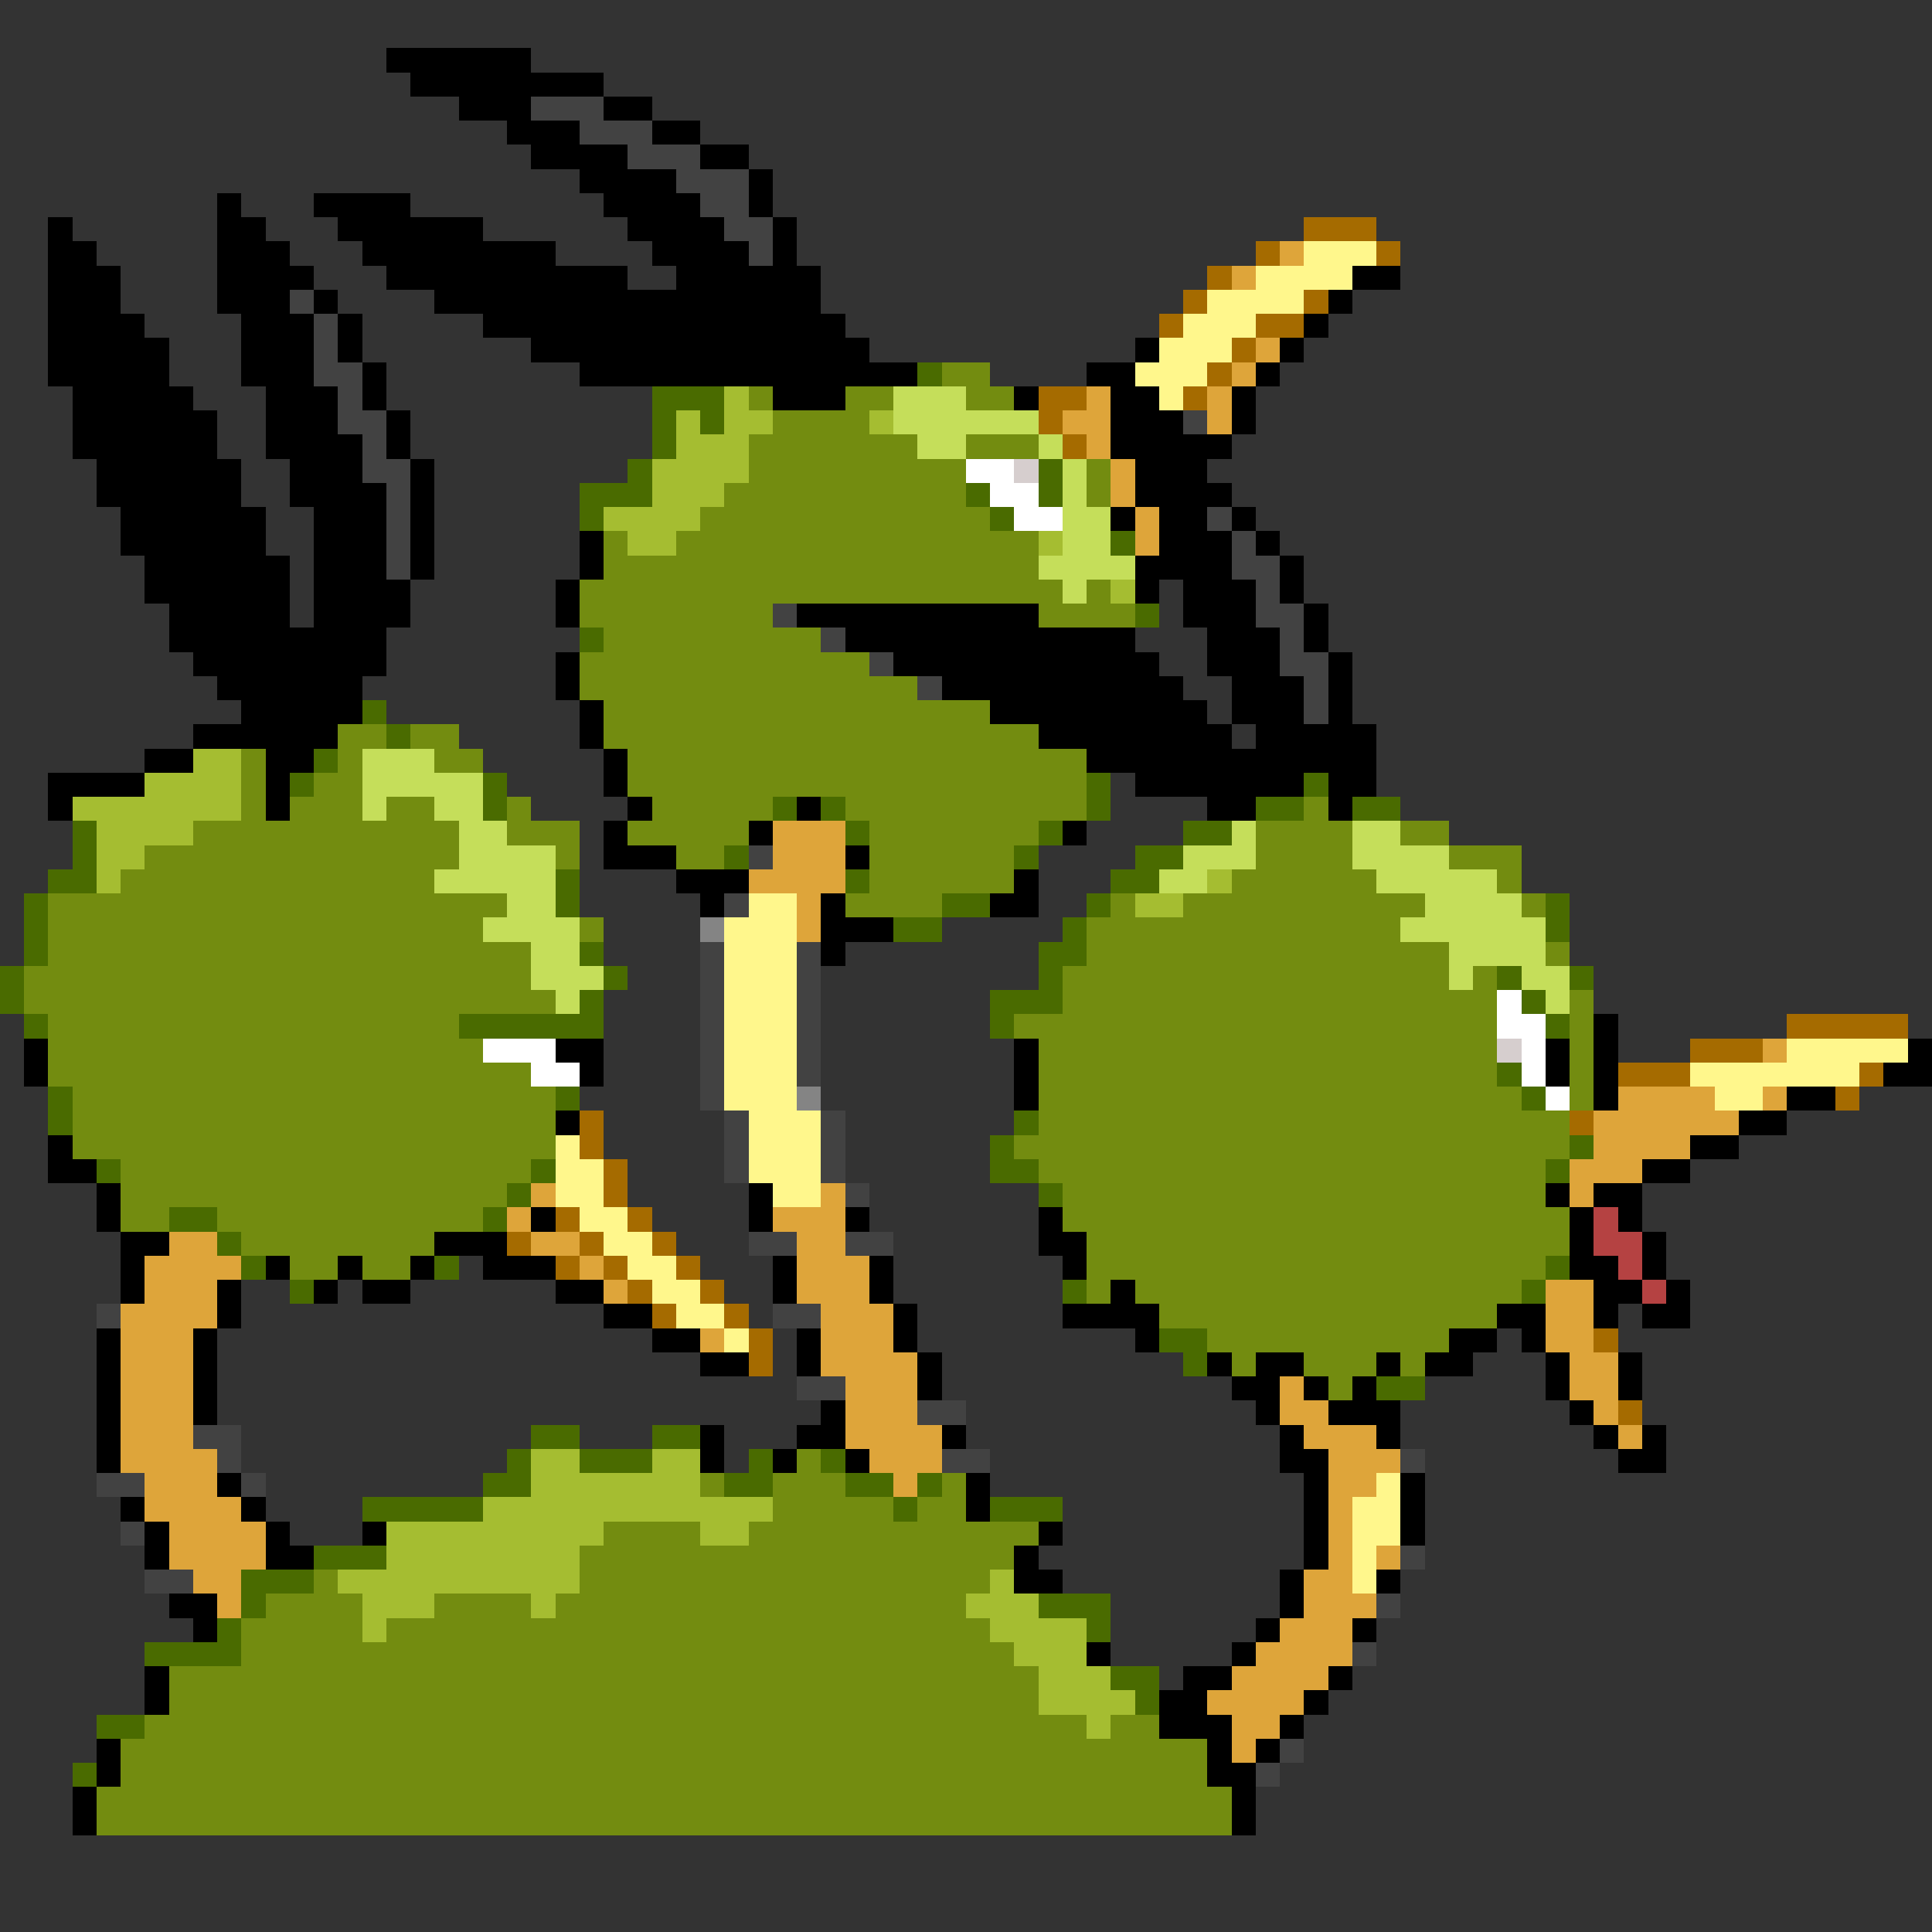 <svg xmlns="http://www.w3.org/2000/svg" viewBox="0 -0.5 80 80" shape-rendering="crispEdges">
<rect x="0" y="-0.5" width="80" height="80" fill="#333333" stroke="none"/>
<path stroke="#000000" d="M16 2h6M17 3h8M19 4h3M25 4h2M21 5h3M27 5h2M22 6h4M29 6h2M24 7h4M31 7h1M9 8h1M13 8h4M25 8h4M31 8h1M2 9h1M9 9h2M14 9h6M26 9h4M32 9h1M2 10h2M9 10h3M15 10h8M27 10h4M32 10h1M2 11h3M9 11h4M16 11h10M28 11h6M56 11h2M2 12h3M9 12h3M13 12h1M18 12h16M55 12h1M2 13h4M10 13h3M14 13h1M20 13h15M54 13h1M2 14h5M10 14h3M14 14h1M22 14h14M47 14h1M53 14h1M2 15h5M10 15h3M15 15h1M24 15h14M45 15h2M52 15h1M3 16h5M11 16h3M15 16h1M32 16h3M42 16h1M46 16h2M51 16h1M3 17h6M11 17h3M16 17h1M46 17h3M51 17h1M3 18h6M11 18h4M16 18h1M46 18h5M4 19h6M12 19h3M17 19h1M47 19h3M4 20h6M12 20h4M17 20h1M47 20h4M5 21h6M13 21h3M17 21h1M46 21h1M48 21h2M51 21h1M5 22h6M13 22h3M17 22h1M24 22h1M48 22h3M52 22h1M6 23h6M13 23h3M17 23h1M24 23h1M47 23h4M53 23h1M6 24h6M13 24h4M23 24h1M47 24h1M49 24h3M53 24h1M7 25h5M13 25h4M23 25h1M33 25h10M49 25h3M54 25h1M7 26h9M35 26h12M50 26h3M54 26h1M8 27h8M23 27h1M37 27h11M50 27h3M55 27h1M9 28h6M23 28h1M39 28h10M51 28h3M55 28h1M10 29h5M24 29h1M41 29h9M51 29h3M55 29h1M8 30h6M24 30h1M43 30h8M52 30h5M6 31h2M11 31h2M25 31h1M45 31h12M2 32h4M11 32h1M25 32h1M47 32h7M55 32h2M2 33h1M11 33h1M26 33h1M33 33h1M50 33h2M55 33h1M25 34h1M31 34h1M44 34h1M25 35h3M35 35h1M28 36h3M42 36h1M29 37h1M34 37h1M41 37h2M34 38h3M34 39h1M66 42h1M1 43h1M23 43h2M42 43h1M64 43h1M66 43h1M79 43h1M1 44h1M24 44h1M42 44h1M64 44h1M66 44h1M78 44h2M42 45h1M66 45h1M74 45h2M23 46h1M72 46h2M2 47h1M70 47h2M2 48h2M68 48h2M4 49h1M31 49h1M64 49h1M66 49h2M4 50h1M22 50h1M31 50h1M35 50h1M43 50h1M65 50h1M67 50h1M5 51h2M18 51h3M43 51h2M65 51h1M68 51h1M5 52h1M11 52h1M14 52h1M17 52h1M20 52h3M32 52h1M36 52h1M44 52h1M65 52h2M68 52h1M5 53h1M9 53h1M13 53h1M15 53h2M23 53h2M32 53h1M36 53h1M46 53h1M66 53h2M69 53h1M9 54h1M25 54h2M37 54h1M44 54h4M62 54h2M66 54h1M68 54h2M4 55h1M8 55h1M27 55h2M33 55h1M37 55h1M47 55h1M60 55h2M63 55h1M4 56h1M8 56h1M29 56h2M33 56h1M38 56h1M50 56h1M52 56h2M57 56h1M59 56h2M64 56h1M67 56h1M4 57h1M8 57h1M38 57h1M51 57h2M54 57h1M56 57h1M64 57h1M67 57h1M4 58h1M8 58h1M34 58h1M52 58h1M55 58h3M65 58h1M4 59h1M29 59h1M33 59h2M39 59h1M53 59h1M57 59h1M66 59h1M68 59h1M4 60h1M29 60h1M32 60h1M35 60h1M53 60h2M67 60h2M9 61h1M40 61h1M54 61h1M58 61h1M5 62h1M10 62h1M40 62h1M54 62h1M58 62h1M6 63h1M11 63h1M15 63h1M43 63h1M54 63h1M58 63h1M6 64h1M11 64h2M42 64h1M54 64h1M42 65h2M53 65h1M57 65h1M7 66h2M53 66h1M8 67h1M52 67h1M56 67h1M45 68h1M51 68h1M6 69h1M49 69h2M55 69h1M6 70h1M48 70h2M54 70h1M48 71h3M53 71h1M4 72h1M50 72h1M52 72h1M4 73h1M50 73h2M3 74h1M51 74h1M3 75h1M51 75h1" />
<path stroke="#424242" d="M22 4h3M24 5h3M26 6h3M28 7h3M29 8h2M30 9h2M31 10h1M12 12h1M13 13h1M13 14h1M13 15h2M14 16h1M14 17h2M49 17h1M15 18h1M15 19h2M16 20h1M16 21h1M50 21h1M16 22h1M51 22h1M16 23h1M51 23h2M52 24h1M32 25h1M52 25h2M34 26h1M53 26h1M36 27h1M53 27h2M38 28h1M54 28h1M54 29h1M31 35h1M30 37h1M29 39h1M33 39h1M29 40h1M33 40h1M29 41h1M33 41h1M29 42h1M33 42h1M29 43h1M33 43h1M29 44h1M33 44h1M29 45h1M30 46h1M34 46h1M30 47h1M34 47h1M30 48h1M34 48h1M35 49h1M31 51h2M35 51h2M4 54h1M32 54h2M33 57h2M38 58h2M8 59h2M9 60h1M39 60h2M58 60h1M4 61h2M10 61h1M5 63h1M58 64h1M6 65h2M57 66h1M56 68h1M53 72h1M52 73h1" />
<path stroke="#a56b00" d="M54 9h3M52 10h1M57 10h1M50 11h1M49 12h1M54 12h1M48 13h1M52 13h2M51 14h1M50 15h1M43 16h2M49 16h1M43 17h1M44 18h1M74 42h5M70 43h3M67 44h3M77 44h1M76 45h1M24 46h1M65 46h1M24 47h1M25 48h1M25 49h1M23 50h1M26 50h1M21 51h1M24 51h1M27 51h1M23 52h1M25 52h1M28 52h1M26 53h1M29 53h1M27 54h1M30 54h1M31 55h1M66 55h1M31 56h1M67 58h1" />
<path stroke="#dea53a" d="M53 10h1M51 11h1M52 14h1M51 15h1M45 16h1M50 16h1M44 17h2M50 17h1M45 18h1M46 19h1M46 20h1M47 21h1M47 22h1M32 34h3M32 35h3M31 36h4M33 37h1M33 38h1M73 43h1M67 45h4M73 45h1M66 46h6M66 47h4M65 48h3M22 49h1M34 49h1M65 49h1M21 50h1M32 50h3M7 51h2M22 51h2M33 51h2M6 52h4M24 52h1M33 52h3M6 53h3M25 53h1M33 53h3M64 53h2M5 54h4M34 54h3M64 54h2M5 55h3M29 55h1M34 55h3M64 55h2M5 56h3M34 56h4M65 56h2M5 57h3M35 57h3M53 57h1M65 57h2M5 58h3M35 58h3M53 58h2M66 58h1M5 59h3M35 59h4M54 59h3M67 59h1M5 60h4M36 60h3M55 60h3M6 61h3M37 61h1M55 61h2M6 62h4M55 62h1M7 63h4M55 63h1M7 64h4M55 64h1M57 64h1M8 65h2M54 65h2M9 66h1M54 66h3M53 67h3M52 68h4M51 69h4M50 70h4M51 71h2M51 72h1" />
<path stroke="#fff78c" d="M54 10h3M52 11h4M50 12h4M49 13h3M48 14h3M47 15h3M48 16h1M31 37h2M30 38h3M30 39h3M30 40h3M30 41h3M30 42h3M30 43h3M74 43h5M30 44h3M70 44h7M30 45h3M71 45h2M31 46h3M23 47h1M31 47h3M23 48h2M31 48h3M23 49h2M32 49h2M24 50h2M25 51h2M26 52h2M27 53h2M28 54h2M30 55h1M57 61h1M56 62h2M56 63h2M56 64h1M56 65h1" />
<path stroke="#4a6b00" d="M38 15h1M27 16h3M27 17h1M29 17h1M27 18h1M26 19h1M43 19h1M24 20h3M40 20h1M43 20h1M24 21h1M41 21h1M46 22h1M47 25h1M24 26h1M15 29h1M16 30h1M13 31h1M12 32h1M20 32h1M45 32h1M54 32h1M20 33h1M32 33h1M34 33h1M45 33h1M52 33h2M56 33h2M3 34h1M35 34h1M43 34h1M49 34h2M3 35h1M30 35h1M42 35h1M47 35h2M2 36h2M23 36h1M35 36h1M46 36h2M1 37h1M23 37h1M39 37h2M45 37h1M64 37h1M1 38h1M37 38h2M44 38h1M64 38h1M1 39h1M24 39h1M43 39h2M0 40h1M25 40h1M43 40h1M62 40h1M65 40h1M0 41h1M24 41h1M41 41h3M63 41h1M1 42h1M19 42h6M41 42h1M64 42h1M62 44h1M2 45h1M23 45h1M63 45h1M2 46h1M42 46h1M41 47h1M65 47h1M4 48h1M22 48h1M41 48h2M64 48h1M21 49h1M43 49h1M7 50h2M20 50h1M9 51h1M10 52h1M18 52h1M64 52h1M12 53h1M44 53h1M63 53h1M48 55h2M49 56h1M57 57h2M22 59h2M27 59h2M21 60h1M24 60h3M31 60h1M34 60h1M20 61h2M30 61h2M35 61h2M38 61h1M15 62h5M37 62h1M41 62h3M13 64h3M10 65h3M10 66h1M43 66h3M9 67h1M45 67h1M6 68h4M46 69h2M47 70h1M4 71h2M3 73h1" />
<path stroke="#738c10" d="M39 15h2M31 16h1M35 16h2M40 16h2M32 17h4M31 18h7M40 18h3M31 19h9M45 19h1M30 20h10M45 20h1M29 21h12M25 22h1M28 22h15M25 23h18M24 24h20M45 24h1M24 25h8M43 25h4M25 26h9M24 27h12M24 28h14M25 29h16M14 30h2M17 30h2M25 30h18M10 31h1M14 31h1M18 31h2M26 31h19M10 32h1M13 32h2M26 32h19M10 33h1M12 33h3M16 33h2M21 33h1M27 33h5M35 33h10M54 33h1M8 34h11M21 34h3M26 34h5M36 34h7M52 34h4M58 34h2M6 35h13M23 35h1M28 35h2M36 35h6M52 35h4M60 35h3M5 36h13M36 36h6M51 36h6M62 36h1M2 37h19M35 37h4M46 37h1M49 37h10M63 37h1M2 38h18M24 38h1M45 38h13M2 39h20M45 39h15M64 39h1M1 40h21M44 40h16M61 40h1M1 41h22M44 41h18M65 41h1M2 42h17M42 42h20M65 42h1M2 43h18M43 43h19M65 43h1M2 44h20M43 44h19M65 44h1M3 45h20M43 45h20M65 45h1M3 46h20M43 46h22M3 47h20M42 47h23M5 48h17M43 48h21M5 49h16M44 49h20M5 50h2M9 50h11M44 50h21M10 51h8M45 51h20M12 52h2M15 52h2M45 52h19M45 53h1M47 53h16M48 54h14M50 55h10M51 56h1M54 56h3M58 56h1M55 57h1M33 60h1M29 61h1M32 61h3M39 61h1M32 62h5M38 62h2M25 63h4M31 63h12M24 64h18M13 65h1M24 65h17M11 66h4M18 66h4M23 66h17M10 67h5M16 67h25M10 68h32M7 69h36M7 70h36M6 71h39M46 71h2M5 72h45M5 73h45M4 74h47M4 75h47" />
<path stroke="#a5bd31" d="M30 16h1M28 17h1M30 17h2M36 17h1M28 18h3M27 19h4M27 20h3M25 21h4M26 22h2M43 22h1M46 24h1M8 31h2M6 32h4M3 33h7M4 34h4M4 35h2M4 36h1M50 36h1M47 37h2M22 60h2M27 60h2M22 61h7M20 62h12M16 63h9M29 63h2M16 64h8M14 65h10M41 65h1M15 66h3M22 66h1M40 66h3M15 67h1M41 67h4M42 68h3M43 69h3M43 70h4M45 71h1" />
<path stroke="#c5de5a" d="M37 16h3M37 17h6M38 18h2M43 18h1M44 19h1M44 20h1M44 21h2M44 22h2M43 23h4M44 24h1M15 31h3M15 32h5M15 33h1M18 33h2M19 34h2M51 34h1M56 34h2M19 35h4M49 35h3M56 35h4M18 36h5M48 36h2M57 36h5M21 37h2M59 37h4M20 38h4M58 38h6M22 39h2M60 39h4M22 40h3M60 40h1M63 40h2M23 41h1M64 41h1" />
<path stroke="#ffffff" d="M40 19h2M41 20h2M42 21h2M62 41h1M62 42h2M20 43h3M63 43h1M22 44h2M63 44h1M64 45h1" />
<path stroke="#d6cece" d="M42 19h1M62 43h1" />
<path stroke="#848484" d="M29 38h1M33 45h1" />
<path stroke="#b54242" d="M66 50h1M66 51h2M67 52h1M68 53h1" />
</svg>